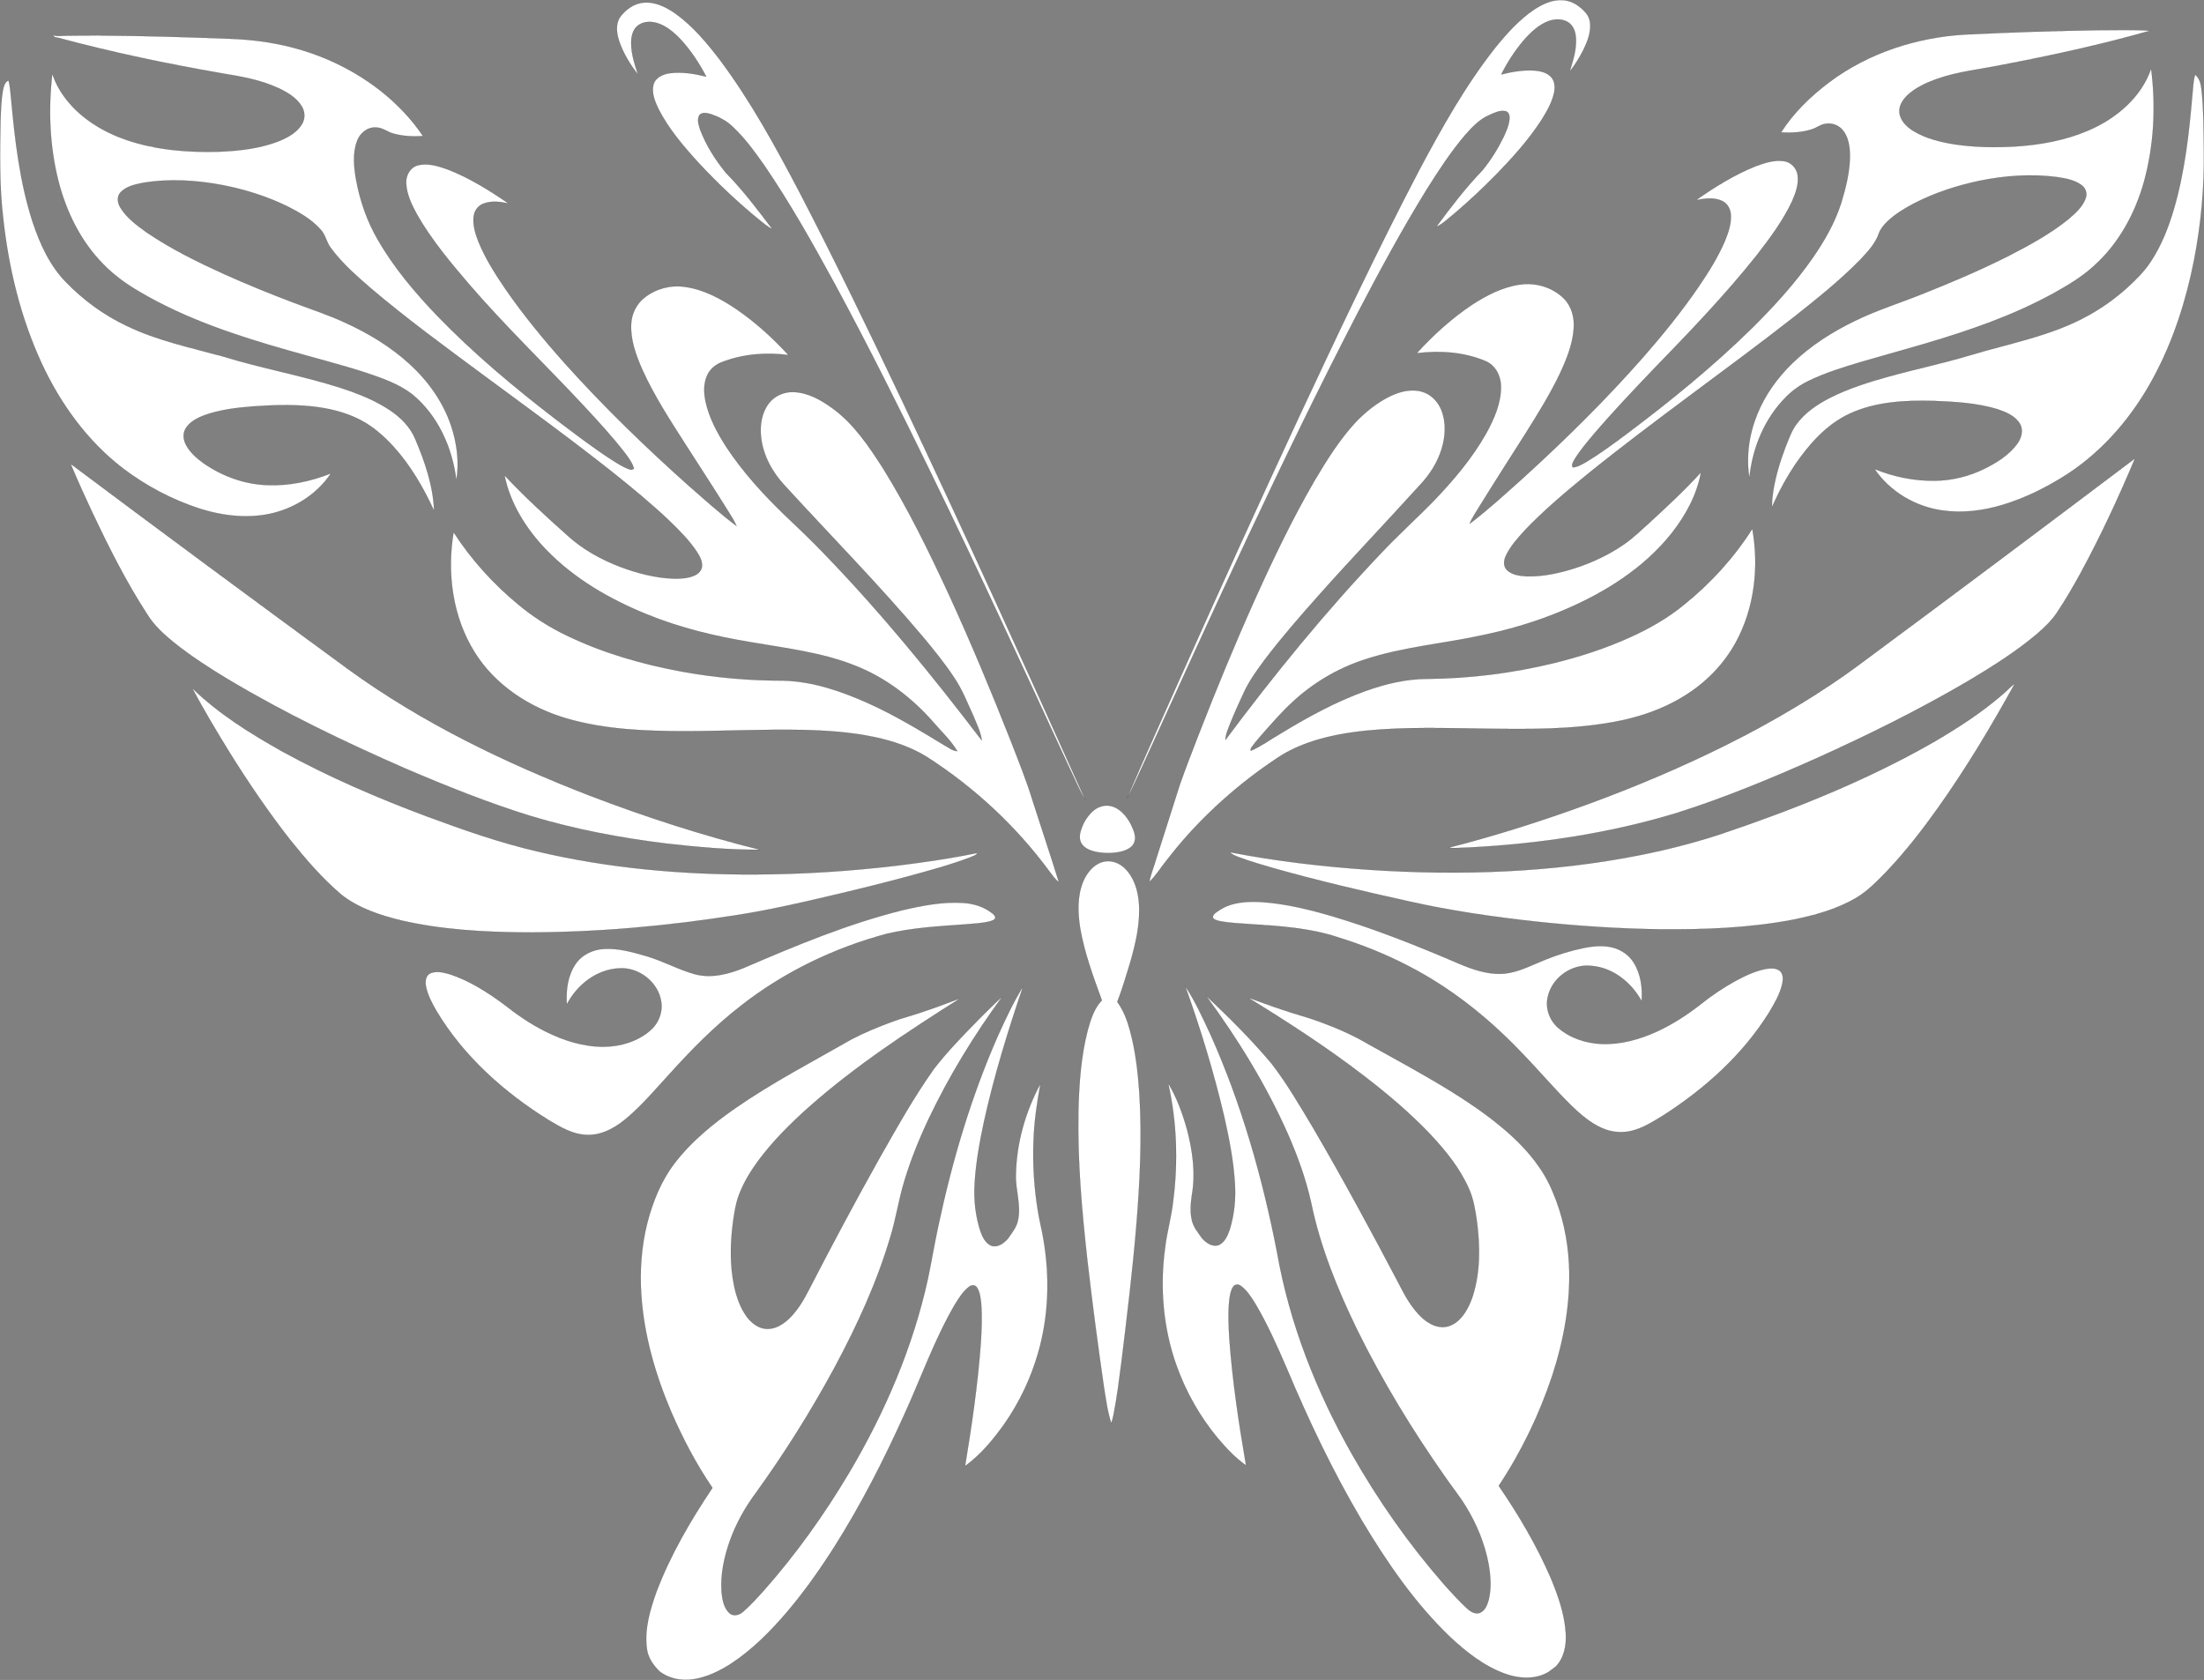 <?xml version="1.0" encoding="utf-8"?>
<!DOCTYPE svg PUBLIC "-//W3C//DTD SVG 1.1//EN" "http://www.w3.org/Graphics/SVG/1.1/DTD/svg11.dtd">
<svg version="1.1" id="Layer_1" xmlns="http://www.w3.org/2000/svg" xmlns:xlink="http://www.w3.org/1999/xlink" x="0px" y="0px"
	 viewBox="-90.07 471.195 1919.128 1463.094" enable-background="new -90.07 471.195 1919.128 1463.094"
	 xml:space="preserve">
<rect x="-90.07" y="471.195" width="1919.128" height="1463.094" fill="#808080" stroke="none"/>
<g id="_x23_ffffffff">
</g>
<g id="_x23_000000ff" fill="#fff">
	<path stroke="#000000" stroke-width="0.094" d="M-43.79,502.174l0.306-0.226c3.558,1.113,7.28,0.278,10.924,0.345
		c39.511-0.613,79.022,0.49,118.506,1.775c16.749,0.74,33.582,0.735,50.216,3.003
		c20.078,2.62,39.844,7.796,58.484,15.706c33.163,14.201,63.327,36.846,83.609,66.932
		c-8.524,0.53-17.188,0.18-25.45-2.082c-5.419-1.342-9.919-5.564-15.732-5.421
		c-7.473-0.371-13.945,5.208-16.319,12.023c-3.904,10.719-2.659,22.482-0.779,33.489
		c3.403,18.3,9.487,36.174,18.919,52.269c14.002,24.381,32.342,45.968,51.709,66.235
		c31.856,32.96,67.127,62.414,103.42,90.341c16.331,12.34,32.577,24.867,49.827,35.943
		c4.696,2.871,9.392,5.979,14.694,7.618c1.23,0.571,2.348-0.255,3.437-0.75c-1.475-5.227-4.838-9.592-8.034-13.883
		c-11.057-14.273-23.354-27.53-35.603-40.773c-33.263-35.688-68.555-69.478-100.382-106.488
		c-16.227-18.945-32.304-38.261-44.764-59.966c-4.626-8.531-9.188-17.631-9.592-27.517
		c-0.384-6.593,3.391-13.684,10.038-15.525c8.498-2.264,17.285,0.506,25.322,3.271
		c19.28,7.362,36.887,18.399,53.859,29.991c-7.19-1.687-15.05-2.63-22.105,0.122
		c-4.58,1.694-7.716,6.15-8.323,10.914c-1,7.665,1.456,15.263,4.184,22.336
		c6.062,14.781,14.728,28.309,23.694,41.466c15.765,22.78,33.449,44.167,51.883,64.838
		c33.696,37.519,69.994,72.654,107.616,106.215c13.624,11.891,27.03,24.092,41.53,34.912
		c-1.794-4.009-4.107-7.745-6.409-11.466c-12.181-19.647-24.837-38.992-37.304-58.453
		c-13.905-21.743-28.13-43.448-38.731-67.047c-5.325-12.354-10.15-25.562-9.307-39.229
		c0.457-8.855,4.739-17.429,11.822-22.837c9.64-7.584,22.354-10.974,34.496-9.267
		c16.713,2.172,31.891,10.428,45.657,19.751c16.468,11.381,31.397,24.919,44.899,39.672
		c-19.247-2.538-39.292-0.992-57.488,6.002c-5.478,1.909-10.315,5.745-12.91,10.983
		c-3.589,7.191-3.356,15.599-1.798,23.276c3.111,14.524,10.342,27.758,18.317,40.13
		c14.27,21.597,31.839,40.794,50.376,58.777c11.766,11.075,23.427,22.278,34.635,33.928
		c49.347,51.008,94.263,106.099,137.235,162.514c-0.912-7.645-4.621-14.565-7.421-21.635
		c-5.143-11.183-9.631-22.775-16.575-33.012c-8.244-12.534-17.77-24.146-27.329-35.684
		c-38.282-45.358-79.953-87.677-120.02-131.429c-11.016-11.692-19.183-26.596-20.865-42.736
		c-1.056-9.976,0.544-20.733,6.732-28.899c4.983-6.617,13.263-10.287,21.495-9.966
		c12.739,0.396,24.269,6.996,34.289,14.363c18.379,13.462,31.256,32.72,43.432,51.636
		c21.941,35.276,40.181,72.678,57.618,110.338c19.151,41.764,36.844,84.196,53.697,126.939
		c6.766,17.518,13.878,34.931,19.337,52.918c7.54,23.562,15.446,47.014,22.776,70.645
		c-3.408-2.492-5.703-6.118-8.258-9.391c-29.05-39.51-65.604-73.325-106.831-99.819
		c-13.641-8.397-29.011-13.613-44.605-16.998c-21.063-4.491-42.629-5.911-64.112-6.411
		c-33.888-0.645-67.761,1.085-101.647,1.134c-34.456-0.051-69.43-1.375-102.745-10.986
		c-32.343-9.323-62.643-28.921-80.591-57.885c-19.239-30.795-24.227-68.975-18.275-104.398
		c15.239,23.666,34.348,44.796,56.034,62.715c12.83,10.799,27.093,19.818,42.179,27.109
		c31.704,15.34,65.846,25.162,100.414,31.522c29.073,5.285,58.626,7.904,88.185,7.857
		c25.924,0.637,50.894,9.254,74.334,19.772c22.941,10.364,44.55,23.367,66.008,36.469
		c3.682,1.954,7.114,4.914,11.449,5.229c-5.647-9.542-13.943-17.151-21.118-25.514
		c-18.599-21.146-41.593-38.783-67.961-49.039c-28.921-11.541-60.069-15.057-90.52-20.356
		c-30.949-5.081-61.688-12.418-90.768-24.326c-32.346-13.113-63.348-31.036-87.718-56.323
		c-17.267-17.964-31.194-39.989-36.172-64.661c17.398,18.663,36.3,35.843,55.316,52.826
		c13.148,11.919,28.97,20.557,45.481,26.882c14.805,5.547,30.359,9.633,46.229,10.227
		c6.231,0.12,12.713-0.144,18.48-2.74c3.168-1.384,6.033-4.135,6.429-7.723
		c0.49-4.603-1.857-8.873-4.239-12.634c-6.77-10.254-15.512-18.988-24.315-27.466
		c-15.308-14.539-31.627-27.956-48.088-41.145c-36.969-29.38-75.204-57.091-113.173-85.148
		c-33.354-24.74-66.968-49.226-98.647-76.125c-12.253-10.691-24.707-21.469-34.418-34.61
		c-4.089-5.011-4.766-11.934-9.333-16.616c-7.852-8.758-18.245-14.693-28.622-19.969
		c-17.662-8.621-36.554-14.567-55.811-18.415c-23.145-4.432-47.099-5.953-70.435-2.062
		c-6.872,1.435-14.456,2.986-19.374,8.411c-3.302,3.659-2.409,9.191-0.018,13.082
		c5.54,9.061,14.311,15.461,22.798,21.562c21.18,14.476,44.311,25.77,67.599,36.401
		c19.889,8.927,40.1,17.144,60.494,24.852c14.932,5.702,30.184,10.607,44.687,17.36
		c20.146,9.172,39.393,20.713,55.822,35.641c16.274,14.719,29.524,33.153,36.585,54.048
		c5.098,15.294,7.285,31.832,4.634,47.83c-3.435-28.423-15.994-56.656-38.443-75.07
		c-11.782-9.111-26.124-13.981-40.071-18.72c-22.653-7.332-45.754-13.152-68.622-19.715
		c-44.504-12.671-88.979-27.339-128.999-51.021c-11.406-6.617-22.186-14.441-31.38-23.936
		c-19.534-19.82-32.159-45.568-38.994-72.349c-7.731-30.483-8.961-62.401-5.321-93.566
		c2.565,8.35,7.027,16.02,12.407,22.862c13.26,16.798,32.294,28.185,52.362,35.015
		c25.665,8.75,53.076,10.911,80.024,10.158c18.212-0.713,36.728-2.747,53.73-9.691
		c7.298-3.131,14.74-7.362,18.916-14.365c2.823-4.71,2.651-10.85-0.251-15.482
		c-4.49-7.388-12.21-11.979-19.798-15.634c-15.8-7.398-33.135-10.428-50.22-13.171
		c-47.716-8.319-95.183-18.253-141.971-30.852c-0.997-0.221-2.013-0.402-3.028-0.547
		C-42.697,503.232-43.428,502.529-43.79,502.174z"/>
	<path stroke="#000000" stroke-width="0.094" d="M-87.449,549.435c0.694-3.099,1.53-6.813,4.79-8.19
		c1.408,4.866,1.616,9.96,2.186,14.972c3.324,36.6,7.481,73.505,18.901,108.61
		c6.296,18.749,14.694,37.399,28.625,51.773c15.275,15.806,33.274,29.04,53.182,38.413
		c26.6,12.858,55.7,18.92,84.022,26.688c33.771,10.431,68.719,16.548,102.393,27.336
		c14.942,4.924,29.797,10.707,42.941,19.508c9.282,6.284,17.655,14.569,21.945,25.102
		c8.444,19.822,15.569,40.719,16.415,62.425c-9.276-20.09-20.465-39.538-35.415-55.982
		c-8.284-9.073-17.66-17.351-28.608-23.063c-13.564-7.098-28.732-10.561-43.884-12.034
		c-16.675-1.616-33.47-1.004-50.148,0.168c-14.393,1.186-28.959,2.812-42.569,7.883
		c-6.221,2.434-12.755,5.808-16.064,11.897c-2.403,4.437-1.53,9.909,0.858,14.15
		c3.606,6.512,9.397,11.471,15.359,15.769c16.184,11.131,35.407,18.163,55.123,18.812
		c18.963,0.808,37.9-3.214,55.471-10.194c-11.367,17.092-29.591,29.18-49.377,34.29
		c-21.219,5.51-43.726,2.969-64.433-3.463c-24.271-7.84-47.19-19.924-67.482-35.368
		c-30.77-23.666-54.09-55.946-70.387-90.954c-18.661-40.175-29.075-83.796-33.822-127.724
		c-3.203-27.873-2.76-55.979-2.199-83.974C-89.253,567.319-89.105,558.281-87.449,549.435z"/>
	<path stroke="#000000" stroke-width="0.094" d="M449.618,486.422c4.891-6.86,12.467-12.322,21.066-12.97
		c10.114-0.735,19.634,4.105,27.662,9.786c15.085,10.923,27.141,25.402,38.394,40.09
		c26.704,35.748,48.161,75.012,68.881,114.424c31.284,60.167,60.711,121.27,89.809,182.517
		c54.565,115.192,107.309,231.234,159.473,347.517c-5.27-8.527-8.873-17.963-13.328-26.919
		c-39.944-86.406-79.702-172.913-121.376-258.514c-26.898-55.276-54.38-110.281-83.617-164.363
		c-19.103-34.986-38.611-69.847-61.133-102.778c-8.43-11.962-17.089-23.965-27.873-33.964
		c-5.199-4.949-11.72-8.287-18.463-10.615c-3.23-0.921-7.343-2.096-10.055,0.629
		c-2.552,3.9-0.71,8.831,0.519,12.884c5.172,13.611,13.092,26.111,22.241,37.38
		c14.887,15.148,27.724,32.147,40.516,49.053c-3.908-1.688-7.053-4.648-10.405-7.182
		c-19.101-15.515-37.028-32.47-53.787-50.487c-13.029-14.332-25.838-29.275-34.719-46.611
		c-3.106-6.508-6.284-13.871-4.546-21.211c1.601-6.331,8.3-9.33,14.248-10.132
		c10.64-1.385,21.41,0.417,31.746,2.962c-6.121-11.816-13.53-23.052-22.613-32.803
		c-5.899-6.098-12.724-11.934-21.101-14.149c-5.548-1.383-12.058-0.937-16.482,3.004
		c-4.193,3.833-5.21,9.843-5.136,15.26c0.146,9.267,2.984,18.188,5.948,26.877
		c-6.888-8.799-12.845-18.509-16.448-29.139C446.905,500.401,445.772,492.609,449.618,486.422z"/>
	<path stroke="#000000" stroke-width="0.094" d="M-28.541,875.203c80.341,60.171,161.078,119.801,242.036,179.143
		c64.3,46.609,136.403,81.348,210.273,109.93c48.357,18.49,97.709,34.491,147.956,47.008
		c-27.415,0.104-54.795-2.367-82.021-5.473c-39.82-4.904-79.402-12.395-117.845-23.999
		c-37.139-11.523-73.274-26.026-108.995-41.333c-52.734-23.051-104.737-48.073-154.208-77.578
		c-16.233-9.801-32.235-20.096-47.049-31.965c-8.838-7.146-17.445-14.924-23.444-24.69
		C19.901,978.172,4.862,948.165-9.473,917.949C-16.059,903.804-22.575,889.62-28.541,875.203z"/>
	<path stroke="#000000" stroke-width="0.094" d="M77.214,1070.431c23.016,22.445,50.544,39.554,78.446,55.218
		c40.378,22.198,82.792,40.454,125.919,56.579c31.556,11.657,63.384,22.89,96.203,30.518
		c61.737,14.571,125.338,20.19,188.699,20.032c41.694-0.149,83.378-2.803,124.774-7.731
		c23.297-2.867,46.545-6.221,69.539-10.979c-0.759,2.203-3.58,2.509-5.365,3.542
		c-17.588,6.756-35.827,11.605-53.967,16.605c-22.997,6.202-46.114,11.921-69.292,17.337
		c-26.39,6.186-52.84,12.241-79.632,16.436c-61.309,9.783-123.376,15.377-185.491,15.286
		c-36.317-0.331-72.909-2.347-108.386-10.61c-18.143-4.51-36.523-10.536-51.398-22.236
		c-16.651-14.118-30.955-30.765-44.596-47.742c-19.055-24.303-36.431-49.885-52.748-76.087
		C98.544,1108.161,87.401,1089.55,77.214,1070.431z"/>
	<path stroke="#000000" stroke-width="0.094" d="M1212.084,512.536c9.963-12.262,20.668-24.227,33.857-33.116
		c7.467-4.871,16.221-8.892,25.358-8.071c7.654,0.598,14.402,5.186,19.312,10.871
		c2.637,2.963,3.971,6.938,4.015,10.885c0.185,7.436-2.625,14.536-5.762,21.144
		c-3.424,6.758-7.366,13.302-12.096,19.235c2.182-7.581,4.837-15.126,5.315-23.077
		c0.505-6.417,0.035-13.766-4.918-18.499c-4.982-4.487-12.51-4.545-18.557-2.463
		c-8.881,3.193-15.861,9.968-21.974,16.923c-7.664,9.046-14.181,19.072-19.496,29.665
		c9.509-2.377,19.347-4.09,29.187-3.378c5.313,0.475,11.117,1.819,14.673,6.142
		c2.942,3.695,3.092,8.794,2.147,13.236c-1.847,8.403-6.209,15.979-10.692,23.221
		c-11.25,17.453-25.218,32.961-39.633,47.829c-11.626,11.812-23.689,23.201-36.325,33.932
		c-5.175,4.085-9.986,8.984-15.96,11.819c12.7-17.207,25.731-34.285,40.592-49.694
		c7.133-8.84,13.173-18.551,18.138-28.761c2.305-4.974,4.57-10.154,5.057-15.687
		c0.228-2.568-0.46-5.939-3.343-6.644c-4.892-1.135-9.676,1.344-14.049,3.233
		c-8.765,3.754-15.427,10.841-21.571,17.906c-12.537,14.786-23.1,31.098-33.402,47.477
		c-21.487,34.829-40.932,70.873-59.88,107.133c-66.566,128.575-126.288,260.522-186.284,392.25
		c-4.786,10.114-9.129,20.474-14.447,30.323c14.653-34.417,30.185-68.488,45.331-102.71
		c34.33-76.811,69.09-153.444,104.572-229.739c33.816-72.291,67.817-144.532,104.849-215.247
		C1165.687,581.902,1186.2,545.318,1212.084,512.536z"/>
	<path stroke="#000000" stroke-width="0.094" d="M280.745,1329.77c-0.63-3.663-0.27-8.156,3.064-10.459
		c5.796-3.127,12.646-1.077,18.562,0.619c16.601,5.637,31.596,15.159,45.641,25.483
		c11.586,9.132,23.75,17.65,37.012,24.188c15.745,7.862,33.098,13.39,50.842,13.222
		c14.341-0.129,28.979-4.517,40.011-13.902c7.158-5.962,11.216-15.563,9.878-24.845
		c-2.277-17.367-19.461-30.792-36.794-29.547c-19.563,0.904-36.667,14.439-45.477,31.408
		c-0.875-12.086,0.711-25.034,7.705-35.239c5.475-8.088,15.045-12.536,24.627-13.064
		c12.652-0.783,25.04,2.857,37.068,6.328c14.339,4.175,27.481,11.61,41.857,15.634
		c14.672,4.004,30.015-0.086,43.658-5.754c44.643-19.227,89.747-38.049,137.016-49.853
		c17.169-4.009,34.776-7.508,52.497-6.479c9.395,0.48,18.809,3.309,26.231,9.264
		c1.029,0.955,2.311,2.084,2.485,3.598c-0.479,2.145-2.926,2.585-4.689,3.229
		c-7.168,1.742-14.575,2.067-21.904,2.683c-22.682,1.63-45.547,2.86-67.755,8.094
		c-45.856,12.252-89.513,33.25-126.955,62.525c-23.509,18.144-44.294,39.486-64.118,61.523
		c-10.931,11.945-21.494,24.303-33.708,34.983c-9.797,8.583-21.776,16.267-35.257,16.195
		c-12.729,0.106-24.034-6.56-34.569-12.925c-38.715-24.036-73.877-55.361-97.489-94.699
		C286.188,1345.009,282.213,1337.763,280.745,1329.77z"/>
	<path stroke="#000000" stroke-width="0.094" d="M1143.577,778.826c14.245-15.688,30.057-30.046,47.659-41.898
		c12.625-8.273,26.428-15.49,41.517-17.787c13.896-2.262,28.838,2.09,38.9,12.037
		c6.868,6.837,9.362,16.943,8.588,26.393c-1.021,13.711-6.29,26.67-12.054,39.012
		c-8.612,18.028-19.17,35.02-29.786,51.917c-13.695,21.598-27.533,43.103-40.971,64.846
		c-2.653,4.621-5.941,8.954-7.735,13.998c16.62-12.693,32.051-26.894,47.624-40.852
		c35.983-32.797,70.692-67.064,102.894-103.596c17.298-19.734,33.877-40.156,48.718-61.817
		c8.611-12.594,16.737-25.624,22.839-39.646c3.009-7.421,5.844-15.311,5.256-23.443
		c-0.296-5.078-3.283-10.095-8.095-12.047c-7.011-3.026-14.889-1.891-22.133-0.454
		c16.396-11.533,33.582-22.231,52.267-29.674c7.708-2.812,15.971-5.511,24.279-4.264
		c6.1,0.851,11.002,6.07,11.853,12.118c1.15,7.916-1.741,15.698-4.843,22.84
		c-7.918,16.93-19.175,32.001-30.571,46.715c-27.784,35.007-58.84,67.234-89.914,99.287
		c-17.927,18.782-35.821,37.626-52.679,57.383c-5.731,6.884-11.593,13.741-16.262,21.406
		c-1.047,2.117-2.997,4.577-1.523,6.957c4.612-0.338,8.571-2.99,12.525-5.178
		c11.693-7.112,22.718-15.26,33.682-23.425c38.245-28.674,75.45-58.892,109.602-92.4
		c19.183-19.001,37.485-39.042,52.974-61.207c10.277-14.832,19.421-30.692,24.944-47.953
		c4.191-13.779,7.778-28.006,7.608-42.503c-0.213-7.44-1.425-15.422-6.42-21.256
		c-3.671-4.412-9.784-6.323-15.345-5.234c-4.233,0.716-7.608,3.62-11.66,4.8
		c-8.55,2.75-17.666,3.083-26.57,2.662c10.946-17.241,25.94-31.63,42.163-43.867
		c33.922-25.355,75.749-38.92,117.816-41.409c39.058-1.882,78.143-3.274,117.242-3.806
		c14.694-0.004,29.438-0.53,44.104,0.469c-42.629,12.143-85.987,21.567-129.518,29.864
		c-18.581,3.797-37.659,5.66-55.652,11.969c-9.46,3.335-18.894,7.547-26.265,14.499
		c-3.991,3.87-7.403,9.164-6.784,14.948c0.676,7.073,6.358,12.423,12.083,16.014
		c10.951,6.691,23.68,9.681,36.232,11.708c17.438,2.581,35.151,2.808,52.728,1.792
		c21.612-1.361,43.3-5.278,63.283-13.841c24.047-10.198,46.159-28.617,54.854-53.918
		c4.195,32.648,2.556,66.252-6.115,98.063c-7.775,28.178-22.403,54.991-44.527,74.437
		c-10.165,9.229-22.055,16.224-33.969,22.903c-34.907,19.294-72.801,32.377-110.927,43.679
		c-19.088,5.651-38.31,10.854-57.412,16.453c-15.197,4.591-30.474,9.241-44.817,16.148
		c-7.409,3.536-14.253,8.257-20.02,14.099c-18.811,18.714-29.524,44.648-32.033,70.85
		c-3.103-18.87-0.226-38.467,7.036-56.082c6.739-16.507,17.367-31.25,30.085-43.67
		c15.838-15.485,34.753-27.511,54.632-37.141c19.534-9.574,40.386-15.969,60.506-24.161
		c25.065-9.931,49.885-20.564,73.951-32.754c17.944-9.22,35.803-18.974,51.553-31.683
		c6.013-5.19,12.512-10.764,15.135-18.521c1.456-4.036-0.172-8.713-3.635-11.178
		c-6.247-4.634-14.174-5.938-21.679-7.057c-22.284-2.88-44.974-1.244-66.936,3.211
		c-19.94,4.179-39.513,10.537-57.632,19.923c-8.053,4.297-15.998,9.025-22.631,15.345
		c-3.147,3.01-6.112,6.419-7.633,10.552c-3.009,8.951-9.721,15.938-16.001,22.718
		c-17.787,18.231-37.762,34.124-57.674,49.934c-59.359,46.442-121.248,89.58-179.894,136.936
		c-18.905,15.439-37.675,31.163-54.556,48.836c-6.293,6.914-12.765,13.972-16.752,22.526
		c-1.886,3.943-2.323,9.24,1.158,12.486c4.65,4.273,11.325,4.96,17.361,5.287
		c14.478,0.342,28.786-2.945,42.501-7.336c14.833-4.931,29.151-11.62,41.998-20.568
		c7.766-5.291,14.455-11.938,21.453-18.167c15.592-14.37,31.206-28.794,45.478-44.514
		c-3.464,19.558-13.299,37.445-25.443,52.947c-24.435,30.84-58.822,52.2-94.708,67.343
		c-21.956,9.325-44.901,16.185-68.207,21.161c-34.954,7.789-71.074,10.434-105.181,21.826
		c-23.098,7.595-44.45,20.278-62.214,36.875c-8.813,7.98-16.541,17.024-24.459,25.86
		c-3.573,4.083-7.186,8.145-10.409,12.517c-0.848,1.174-1.967,2.436-1.29,3.975
		c9.321-4.028,17.524-10.191,26.316-15.22c23.391-14.265,47.617-27.468,73.438-36.814
		c17.23-6.13,35.311-10.553,53.698-10.575c37.039-0.34,74.046-4.897,110.039-13.653
		c22.976-5.64,45.6-12.934,67.141-22.772c16.645-7.527,32.631-16.704,46.781-28.33
		c23.06-18.634,43.356-40.857,59.223-65.925c5.932,33.181,1.94,68.783-14.251,98.63
		c-10.598,19.496-26.68,35.844-45.632,47.301c-18.522,11.499-39.549,18.397-60.901,22.314
		c-36.368,6.633-73.499,6.345-110.322,5.817c-35.104-0.406-70.317-1.751-105.319,1.734
		c-22.481,2.339-45.159,6.751-65.521,16.938c-8.754,4.256-16.532,10.153-24.519,15.633
		c-31.445,22.666-59.93,49.574-83.534,80.36c-5.13,6.166-9.19,13.257-15.069,18.746
		c1.324-6.823,4.078-13.31,5.981-19.988c6.865-21.586,13.749-43.162,20.622-64.754
		c5.032-14.375,10.608-28.568,16.067-42.785c15.492-39.862,31.768-79.42,49.278-118.435
		c15.806-35.045,32.424-69.783,51.706-103.069c10.752-18.142,22.002-36.218,36.414-51.73
		c8.617-8.917,18.519-16.77,29.696-22.257c8.396-3.967,18.165-6.548,27.371-3.951
		c7.887,2.142,14.152,8.466,17.122,15.983c4.397,10.863,3.614,23.18,0.202,34.194
		c-3.604,11.629-10.316,22.098-18.619,30.919c-29.182,32.223-59.231,63.643-88.149,96.106
		c-16.177,18.172-32.195,36.526-46.922,55.902c-6.926,9.321-13.845,18.787-18.684,29.401
		c-4.017,8.614-7.934,17.278-11.475,26.099c-1.778,4.796-4.136,9.547-4.342,14.736
		c42.291-56.633,86.965-111.606,135.734-162.805c14.758-15.768,30.876-30.167,45.925-45.641
		c17.149-17.933,33.383-37.055,45.572-58.772c6.813-12.52,12.94-26.237,12.69-40.775
		c-0.036-9.05-4.868-18.399-13.501-21.954C1184.616,777.706,1163.629,776.38,1143.577,778.826z"/>
	<path stroke="#000000" stroke-width="0.094" d="M859.744,1179.353c4.287-4.698,10.935-7.683,17.324-6.188
		c8.107,1.817,13.828,8.868,17.544,15.882c2.107,4.685,4.822,9.89,3.233,15.143
		c-1.41,4.872-6.507,7.246-11.014,8.501c-7.422,1.904-15.299,1.844-22.785,0.363
		c-5-1.129-10.531-3.247-12.905-8.158c-1.97-4.264-0.708-9.101,0.932-13.26
		C853.712,1187.056,856.429,1182.909,859.744,1179.353z"/>
	<path stroke="#000000" stroke-width="0.094" d="M497.181,1484.535c14.491-19.09,33.31-34.378,52.839-48.064
		c32.434-22.489,67.492-40.738,101.709-60.293c11.517-5.987,23.556-10.93,35.753-15.356
		c8.127-2.985,16.529-5.127,24.717-7.946c11.425-3.755,22.691-7.978,33.921-12.248
		c-45.992,29.028-91.676,59.096-132.451,95.284c-15.639,14.02-30.641,28.936-43.227,45.81
		c-6.936,9.391-13.132,19.466-17.178,30.463c-2.702,7.095-3.774,14.664-4.894,22.132
		c-2.6,18.994-3.084,38.513,0.901,57.366c2.039,9.187,5.165,18.329,10.706,26.046
		c4.178,5.704,10.453,10.628,17.794,10.836c7.243,0.193,13.848-3.842,18.954-8.66
		c7.185-6.851,12.467-15.418,16.959-24.197c19.869-38.532,40.228-76.806,61.4-114.635
		c15.268-26.839,30.286-53.915,48.196-79.113c12.022-15.499,25.785-29.551,39.505-43.544
		c6.56-6.502,13.003-13.128,19.903-19.272c-24.447,33.448-46.252,68.923-64.061,106.356
		c-8.286,17.526-15.596,35.549-21.187,54.13c-5.025,16.235-7.314,33.159-12.395,49.386
		c-11.66,39.343-28.941,76.783-48.275,112.894c-20.446,37.852-43.367,74.376-68.526,109.283
		c-9.44,12.684-17.273,26.617-22.632,41.507c-5.137,14.316-8.409,29.591-7.375,44.855
		c0.638,6.567,1.788,13.811,6.809,18.569c3.314,3.071,8.422,1.772,11.559-0.882
		c6.667-5.735,12.52-12.336,18.439-18.812c28.148-31.806,52.898-66.56,74.564-103.064
		c30.963-52.377,55.316-109.07,68.345-168.635c3.198-15.208,5.688-30.565,8.998-45.756
		c12.069-56.792,28.588-112.831,52.068-165.994c6.582-14.464,13.291-28.959,21.677-42.48
		c-13.06,38.525-25.126,77.471-33.881,117.227c-3.791,17.736-7.096,35.659-8.166,53.796
		c-0.898,14.18,0.556,28.599,5.019,42.124c1.839,4.895,4.346,10.441,9.536,12.5
		c5.498,1.769,10.818-2.188,14.297-6.077c3.5-5.123,7.724-10.11,8.876-16.408
		c2.794-13.23-2.412-26.332-1.872-39.6c0.514-27.537,8.367-54.802,21.373-78.999
		c-2.923,16.286-5.431,32.712-5.958,49.279c-0.856,20.714,0.449,41.51,3.836,61.961
		c1.222,8.149,3.498,16.091,4.757,24.238c5.645,32.709,4.619,66.754-4.578,98.73
		c-6.278,22.06-16.259,43.064-29.346,61.9c-9.759,13.665-20.619,26.951-34.329,36.834
		c5.873-35.463,11.04-71.09,13.676-106.946c0.708-11.627,1.291-23.323,0.303-34.941
		c-0.557-4.674-0.992-9.637-3.647-13.668c-1.585-2.447-4.886-2.271-6.93-0.561
		c-5.457,4.107-8.968,10.159-12.54,15.858c-17.763,30.597-29.46,64.135-44.155,96.209
		c-17.687,39.146-37.261,77.523-60.218,113.861c-12.662,20.001-26.347,39.391-41.677,57.447
		c-14.188,16.59-29.745,32.303-47.991,44.444c-10.211,6.626-21.445,12.205-33.59,14.043
		c-10.333,1.581-21.51-0.604-29.705-7.318c-5.264-5.323-9.76-11.861-10.605-19.481
		c-2.273-16.873,2.778-33.661,8.359-49.412c12.204-32.147,29.673-62.03,48.759-90.534
		c-14.11-20.708-25.831-42.996-35.791-65.963c-13.843-32.395-23.805-66.788-26.172-102.043
		c-1.425-21.093,0.092-42.444,5.295-62.964C478.416,1517.713,485.598,1499.685,497.181,1484.535z"/>
	<path stroke="#000000" stroke-width="0.094" d="M853.062,1239.027c3.187-7.416,8.632-14.635,16.667-17.055
		c6.93-2.199,14.617,0.463,19.642,5.479c8.099,7.88,11.492,19.286,12.314,30.292
		c1.315,17.78-2.962,35.364-7.804,52.334c-3.42,11.306-6.846,22.654-11.07,33.697
		c5.426,7.393,8.646,16.091,11.022,24.892c4.803,17.688,6.942,35.978,8.185,54.233
		c2.471,38.946,0.525,78.024-2.702,116.866c-3.264,39.044-8.015,77.943-12.77,116.821
		c-2.047,15.638-3.905,31.311-7.007,46.784c-0.524,2.488-1.125,4.972-1.952,7.386
		c-3.366-10.208-4.664-20.95-6.417-31.516c-5.332-36.608-10.13-73.287-14.377-110.026
		c-4.832-43.369-8.734-86.978-7.855-130.663c0.607-23.576,2.232-47.321,8.172-70.226
		c2.589-9.2,5.489-18.854,12.277-25.922c-7.501-20.581-15.181-41.304-18.922-62.973
		C848.349,1266.049,847.864,1251.797,853.062,1239.027z"/>
	<path stroke="#000000" stroke-width="0.094" d="M1818.845,554.53c0.739-6.117,0.64-12.41,2.502-18.337
		c4.972,4.035,5.293,10.712,5.943,16.572c1.475,16.517,1.48,33.113,1.669,49.673
		c0.492,31.978-2.474,63.988-8.564,95.372c-6.998,35.437-18.113,70.286-35.32,102.139
		c-17.884,33.36-43.056,63.253-74.88,84.061c-17.609,11.372-36.58,20.866-56.682,26.93
		c-16.818,5.005-34.669,7.367-52.119,4.82c-23.514-3.264-45.85-16.276-59.167-36.079
		c16.531,6.771,34.409,10.419,52.289,10.2c15.184-0.167,30.258-3.846,43.828-10.655
		c10.461-5.244,20.803-11.693,27.883-21.227c3.695-4.894,5.854-11.899,2.626-17.596
		c-4.218-7.154-12.389-10.404-19.891-12.917c-17.95-5.411-36.834-6.364-55.443-7.148
		c-24.816-0.635-50.606,0.642-73.45,11.307c-19.871,9.388-34.871,26.392-47.08,44.23
		c-6.763,10.046-12.652,20.653-17.72,31.648c-0.878,2.042-2.143,4.033-2.047,6.35
		c-0.877-5.258,0.157-10.573,0.868-15.786c2.137-12.907,5.982-25.473,10.624-37.682
		c2.76-6.815,5.137-13.93,9.577-19.885c7.496-10.215,18.329-17.363,29.474-23.062
		c15.967-8.007,33.078-13.391,50.242-18.179c23.375-6.531,47.18-11.453,70.448-18.415
		c35.096-10.642,72-17.038,104.333-35.188c11.955-6.622,23.116-14.671,33.289-23.805
		c7.523-6.865,14.85-14.095,20.492-22.63c9.396-14.106,15.597-30.078,20.371-46.265
		C1812.251,620.953,1816.011,587.66,1818.845,554.53z"/>
	<path stroke="#000000" stroke-width="0.094" d="M980.873,1213.398c40.162,7.822,80.889,12.54,121.699,15.332
		c78.911,5.186,158.73,2.513,236.42-12.984c23.506-4.738,46.775-10.706,69.55-18.199
		c63.615-21.435,126.359-46.454,184.745-79.829c21.039-12.266,41.661-25.516,60.123-41.472
		c3.754-3.148,7.056-6.806,10.957-9.789c-20.539,37.188-42.35,73.749-67.004,108.381
		c-13.769,19.327-28.348,38.147-44.71,55.362c-8.32,8.461-16.61,17.249-26.961,23.232
		c-16.89,9.821-35.983,15.028-55.002,18.838c-38.09,7.247-77.017,8.634-115.693,8.257
		c-35.957-0.484-71.871-2.878-107.607-6.697c-37.472-4.115-74.857-9.525-111.639-17.855
		c-38.87-8.565-77.639-17.665-115.966-28.422c-10.575-3.053-21.179-6.096-31.492-9.989
		C985.663,1216.498,982.823,1215.549,980.873,1213.398z"/>
	<path stroke="#000000" stroke-width="0.094" d="M966.007,1270.242c-0.018-3.12,3.407-4.644,5.58-6.263
		c10.727-7.206,24.208-7.843,36.706-7.169c21.051,1.379,41.635,6.534,61.834,12.397
		c37.654,11.192,74.175,25.833,110.243,41.306c11.586,4.892,23.888,9.205,36.637,8.823
		c10.985-0.346,21.166-4.961,31.104-9.197c10.386-4.555,21.053-8.495,32.053-11.278
		c9.457-2.363,19.229-4.536,29.034-3.365c9.201,0.959,18.087,5.832,23.092,13.748
		c6.326,9.973,8.011,22.281,7.121,33.881c-8.799-16.078-24.78-29.174-43.506-30.704
		c-16.995-2.15-34.425,9.935-38.181,26.675c-2.484,9.881,1.31,20.718,9.001,27.306
		c10.359,8.969,24.102,13.399,37.666,14.018c16.95,0.692,33.68-4.062,48.954-11.122
		c13.218-6.175,25.532-14.144,37.03-23.101c9.617-7.766,19.93-14.691,30.761-20.681
		c8.422-4.521,17.22-8.735,26.689-10.51c4.057-0.685,8.774-0.864,12.153,1.924
		c2.949,2.981,2.643,7.547,1.81,11.333c-2.095,8.909-6.778,16.909-11.435,24.69
		c-22.888,36.735-55.822,66.371-92.061,89.584c-8.916,5.383-17.836,11.316-28.135,13.618
		c-8.455,2.02-17.501,0.984-25.401-2.554c-10.471-4.646-19.157-12.378-27.297-20.263
		c-15.4-15.303-29.361-31.956-44.578-47.432c-28.255-29.366-60.655-55.036-97.008-73.655
		c-19.465-10.086-39.888-18.27-60.819-24.736c-24.752-8.255-51.008-9.829-76.847-11.511
		c-8.946-0.663-17.968-0.909-26.773-2.745C969.468,1272.67,966.974,1272.275,966.007,1270.242z"/>
	<path stroke="#000000" stroke-width="0.094" d="M975.834,1443.366c-9.023-38.357-20.545-76.123-33.849-113.206
		c8.758,13.112,15.205,27.608,21.885,41.846c27.143,60.503,45.346,124.691,58.015,189.686
		c10.816,62.05,34.313,121.406,65.284,176.084c22.779,40.078,49.356,78.059,79.695,112.786
		c6.639,7.503,13.411,14.933,20.799,21.733c2.882,2.62,6.992,5.104,10.983,3.522
		c4.366-1.933,6.284-6.758,7.494-11.059c2.591-10.308,1.741-21.132-0.044-31.489
		c-3.334-17.854-10.43-34.893-19.917-50.338c-5.398-8.819-11.954-16.831-17.783-25.342
		c-28.669-40.761-54.664-83.474-76.674-128.199c-17.246-35.401-32.212-72.275-40.161-110.978
		c-4.554-20.447-11.724-40.228-20.101-59.403c-18.982-42.797-43.637-82.906-71.34-120.577
		c20.023,18.85,39.611,38.271,57.272,59.376c13.476,17.546,24.571,36.765,35.937,55.695
		c26.103,44.66,50.718,90.183,74.771,135.972c5.264,10.421,11.067,20.881,19.648,28.976
		c4.886,4.559,11.063,8.374,17.94,8.527c5.549,0.189,10.824-2.516,14.747-6.31
		c5.881-5.739,9.465-13.373,12.021-21.07c6.534-20.856,6.267-43.191,3.483-64.659
		c-1.355-9.556-2.836-19.217-6.774-28.095c-7.87-18.17-20.596-33.708-34.028-48.03
		c-17.582-18.441-37.11-34.921-57.283-50.44c-32.269-24.821-66.447-47.025-101.138-68.29
		c10.136,3.452,20.112,7.394,30.313,10.698c10.604,3.665,21.54,6.364,32.058,10.317
		c14.271,5.245,28.331,11.23,41.445,18.997c12.113,6.766,24.288,13.398,36.372,20.209
		c31.108,17.596,62.339,35.761,88.959,59.87c15.011,13.75,28.291,29.936,36.021,48.944
		c8.57,19.891,13.182,41.376,14.268,62.968c1.647,32.953-4.412,65.893-14.593,97.141
		c-11.252,33.855-26.887,66.288-46.614,96.011c17.26,25.207,32.904,51.658,45.074,79.719
		c6.548,15.641,12.354,31.978,13.362,49.04c0.572,10.196-1.502,21.254-8.929,28.77l-6.321,4.671
		c-11.364,6.732-25.486,5.828-37.511,1.485c-18.3-6.607-33.883-18.878-47.963-32.024
		c-30.868-29.587-55.213-65.188-77.033-101.747c-25.125-42.461-46.291-87.137-65.375-132.595
		c-8.267-19.095-16.697-38.207-27.344-56.115c-3.579-5.599-7.112-11.593-12.663-15.436
		c-1.959-1.524-5.176-1.435-6.52,0.852c-2.206,3.172-2.731,7.141-3.293,10.889
		c-1.288,11.397-0.694,22.92-0.035,34.345c2.703,37.022,8.241,73.776,14.531,110.335
		c-9.45-6.595-17.33-15.121-24.734-23.861c-15.461-18.666-27.594-40.064-35.731-62.886
		c-11.855-32.968-14.794-68.846-9.941-103.469c1.643-13.375,5.444-26.368,6.897-39.764
		c4.472-34.179,3.257-69.205-4.291-102.857c7.502,12.423,12.465,26.239,16.395,40.171
		c4.883,18.587,7.628,38.219,4.241,57.309c-1.042,7.323-1.707,14.902,0.091,22.165
		c1.366,5.904,5.435,10.619,8.841,15.463c3.492,3.935,8.959,7.765,14.441,5.828
		c5.387-2.402,7.757-8.331,9.612-13.544c3.955-12.92,5.334-26.585,4.467-40.057
		C984.028,1482.149,980.19,1462.653,975.834,1443.366z"/>
	<path stroke="#000000" stroke-width="0.094" d="M1171.014,1209.571c42.508-10.86,84.351-24.251,125.502-39.454
		c39.444-14.602,78.227-31.04,115.893-49.798c42.26-21.072,83.147-45.146,120.925-73.561
		c78.815-58.395,157.334-117.205,235.62-176.316c-14.342,34.2-30.02,67.87-47.705,100.473
		c-6.281,11.406-12.835,22.678-20.053,33.521c-4.685,7.155-10.973,13.083-17.374,18.672
		c-18.366,15.563-38.814,28.41-59.427,40.747c-42.805,25.18-87.378,47.228-132.615,67.653
		c-40.203,17.899-80.93,34.853-122.945,48.047c-58.071,17.512-118.489,26.549-178.98,29.698
		C1183.57,1209.382,1177.273,1210.081,1171.014,1209.571z"/>
</g>
</svg>

